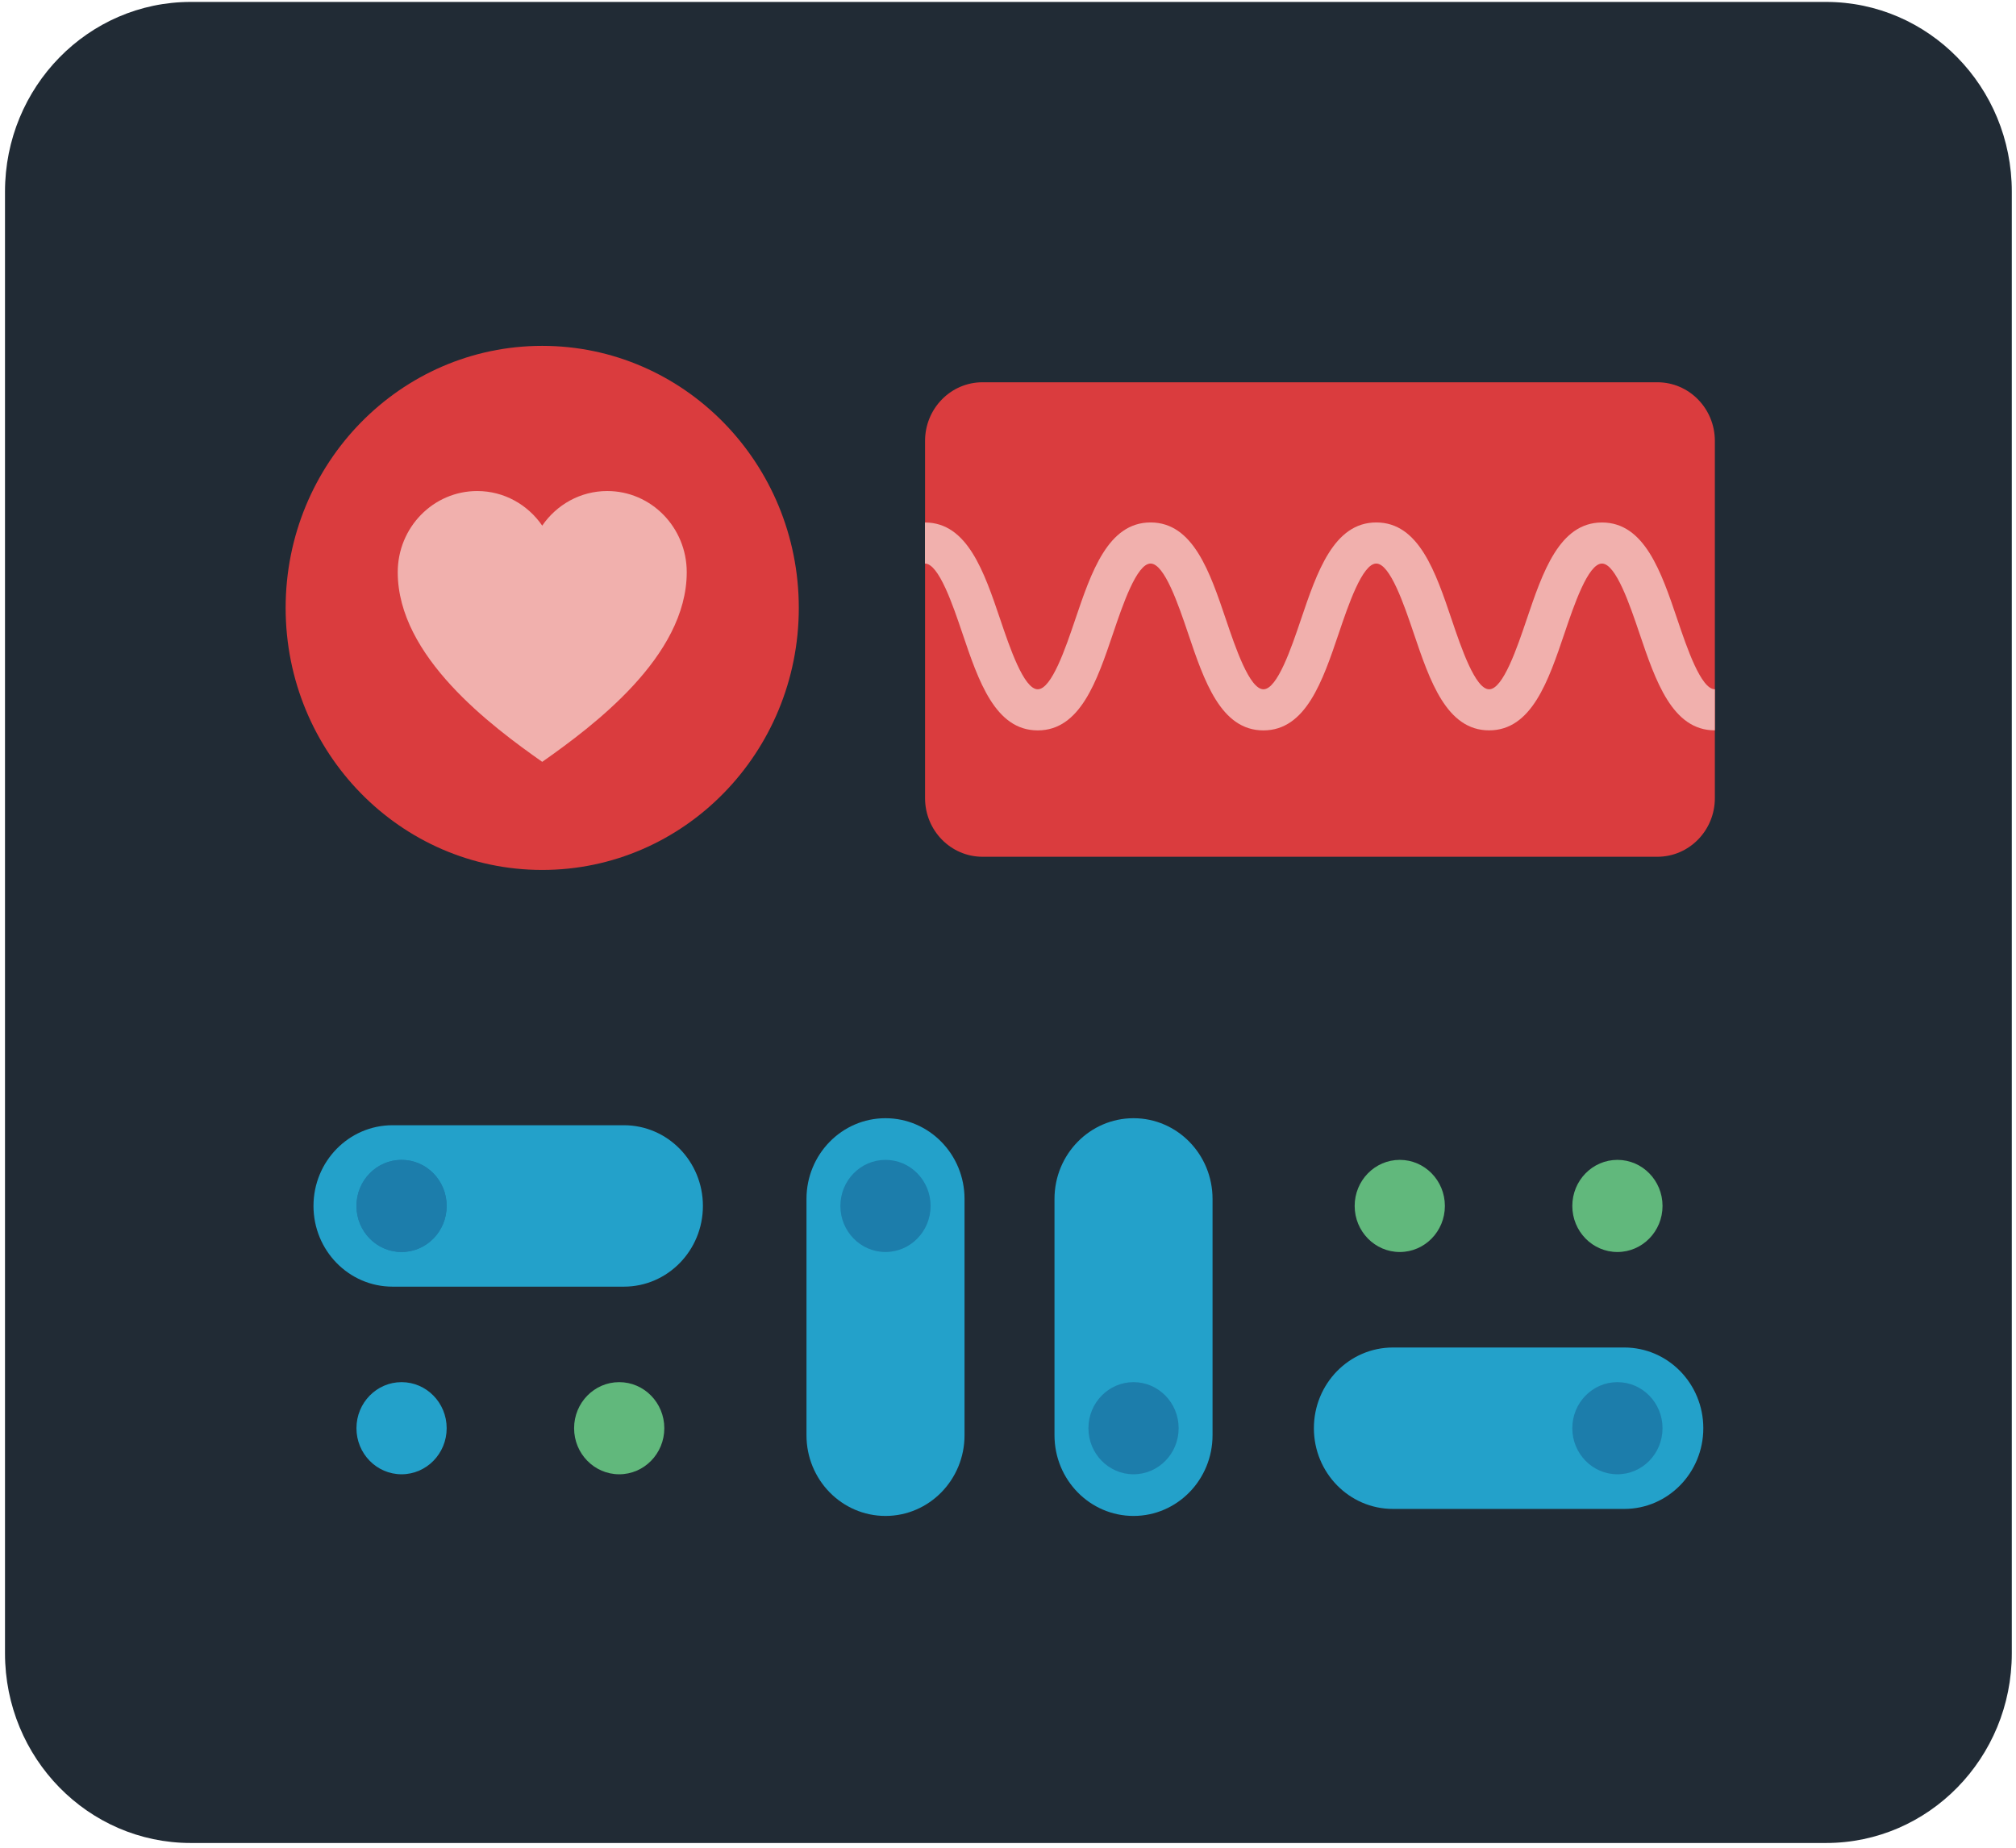 <svg height="44" viewBox="0 0 48 44" width="48" xmlns="http://www.w3.org/2000/svg"><g fill="none" fill-rule="evenodd"><path d="m43.478 43.887h-38.937c-2.442 0-4.422-2.022-4.422-4.517v-34.807c0-2.494 1.98-4.517 4.422-4.517h38.937c2.442 0 4.422 2.022 4.422 4.517v34.807c0 2.494-1.98 4.517-4.422 4.517" fill="#212b35"/><path d="m6.801 14.476c0-3.446 2.735-6.24 6.109-6.24 3.374 0 6.109 2.794 6.109 6.24 0 3.446-2.735 6.24-6.109 6.24-3.374 0-6.109-2.794-6.109-6.24" fill="#da3c3e"/><path d="m14.458 11.693c-.641 0-1.206.326-1.548.824-.342-.498-.907-.824-1.548-.824-1.045 0-1.892.865-1.892 1.933 0 2.01 2.236 3.668 3.44 4.516 1.204-.848 3.441-2.506 3.441-4.516 0-1.067-.847-1.933-1.892-1.933" fill="#f1b0ad"/><path d="m39.462 20.402h-16.069c-.755 0-1.368-.625-1.368-1.397v-8.505c0-.771.612-1.397 1.368-1.397h16.069c.755 0 1.368.625 1.368 1.397v8.505c0 .771-.612 1.397-1.368 1.397" fill="#da3c3e"/><g fill="#23a1ca"><path d="m9.346 26.795h5.509c1.039 0 1.881.86 1.881 1.922 0 1.061-.842 1.922-1.881 1.922h-5.509c-1.039 0-1.882-.86-1.882-1.922 0-1.061.842-1.922 1.882-1.922"/><path d="m19.202 34.177v-5.627c0-1.061.842-1.922 1.881-1.922 1.039 0 1.882.86 1.882 1.922v5.627c0 1.061-.842 1.922-1.882 1.922-1.039 0-1.881-.86-1.881-1.922"/><path d="m33.165 32.088h5.509c1.039 0 1.881.86 1.881 1.922 0 1.061-.842 1.922-1.881 1.922h-5.509c-1.039 0-1.882-.86-1.882-1.922 0-1.061.842-1.922 1.882-1.922"/></g><path d="m9.561 27.62c.593 0 1.074.491 1.074 1.097 0 .606-.481 1.097-1.074 1.097-.593 0-1.074-.491-1.074-1.097 0-.606.481-1.097 1.074-1.097" fill="#1c7dab"/><path d="m9.561 35.107c.593 0 1.074-.491 1.074-1.097 0-.606-.481-1.097-1.074-1.097-.593 0-1.074.491-1.074 1.097 0 .606.481 1.097 1.074 1.097" fill="#23a1ca"/><path d="m9.561 27.62c.593 0 1.074.491 1.074 1.097 0 .606-.481 1.097-1.074 1.097-.593 0-1.074-.491-1.074-1.097 0-.606.481-1.097 1.074-1.097" fill="#1c7dab"/><path d="m22.157 28.717c0-.606-.481-1.097-1.074-1.097-.593 0-1.074.491-1.074 1.097 0 .606.481 1.097 1.074 1.097.593 0 1.074-.491 1.074-1.097" fill="#1c7dab"/><path d="m13.669 34.01c0 .606.481 1.097 1.074 1.097.593 0 1.074-.491 1.074-1.097 0-.606-.481-1.097-1.074-1.097-.593 0-1.074.491-1.074 1.097" fill="#61b87c"/><path d="m25.107 34.177v-5.627c0-1.061.842-1.922 1.882-1.922s1.881.86 1.881 1.922v5.627c0 1.061-.842 1.922-1.881 1.922s-1.882-.86-1.882-1.922" fill="#23a1ca"/><path d="m33.328 27.62c.593 0 1.074.491 1.074 1.097 0 .606-.481 1.097-1.074 1.097-.593 0-1.074-.491-1.074-1.097 0-.606.481-1.097 1.074-1.097" fill="#61b87c"/><path d="m26.989 35.107c-.593 0-1.074-.491-1.074-1.097 0-.606.481-1.097 1.074-1.097.593 0 1.074.491 1.074 1.097 0 .606-.481 1.097-1.074 1.097" fill="#1c7dab"/><path d="m37.436 28.717c0-.606.481-1.097 1.074-1.097.593 0 1.074.491 1.074 1.097 0 .606-.481 1.097-1.074 1.097-.593 0-1.074-.491-1.074-1.097" fill="#61b87c"/><path d="m37.436 34.01c0 .606.481 1.097 1.074 1.097.593 0 1.074-.491 1.074-1.097 0-.606-.481-1.097-1.074-1.097-.593 0-1.074.491-1.074 1.097" fill="#1c7dab"/><path d="m40.829 17.392c-1.013 0-1.411-1.177-1.796-2.315-.223-.66-.56-1.657-.891-1.657-.331 0-.668.997-.891 1.657-.385 1.138-.783 2.315-1.796 2.315-1.013 0-1.411-1.177-1.796-2.315-.223-.66-.56-1.657-.891-1.657s-.668.997-.891 1.657c-.385 1.138-.783 2.316-1.796 2.316-1.013 0-1.411-1.177-1.795-2.316-.223-.66-.56-1.657-.891-1.657s-.668.997-.891 1.657c-.385 1.138-.783 2.316-1.796 2.316-1.013 0-1.41-1.177-1.795-2.316-.223-.66-.56-1.657-.89-1.657v-.978c1.012 0 1.41 1.177 1.795 2.315.223.66.56 1.657.89 1.657.331 0 .668-.997.891-1.657.385-1.138.783-2.316 1.796-2.316s1.411 1.177 1.796 2.316c.223.66.56 1.657.891 1.657.331 0 .668-.997.891-1.657.385-1.138.783-2.316 1.796-2.316 1.013 0 1.411 1.177 1.796 2.316.223.66.56 1.657.891 1.657.331 0 .668-.997.891-1.657.385-1.138.783-2.315 1.796-2.315 1.013 0 1.411 1.177 1.796 2.315.223.66.56 1.657.891 1.657z" fill="#f1b0ad"/></g></svg>